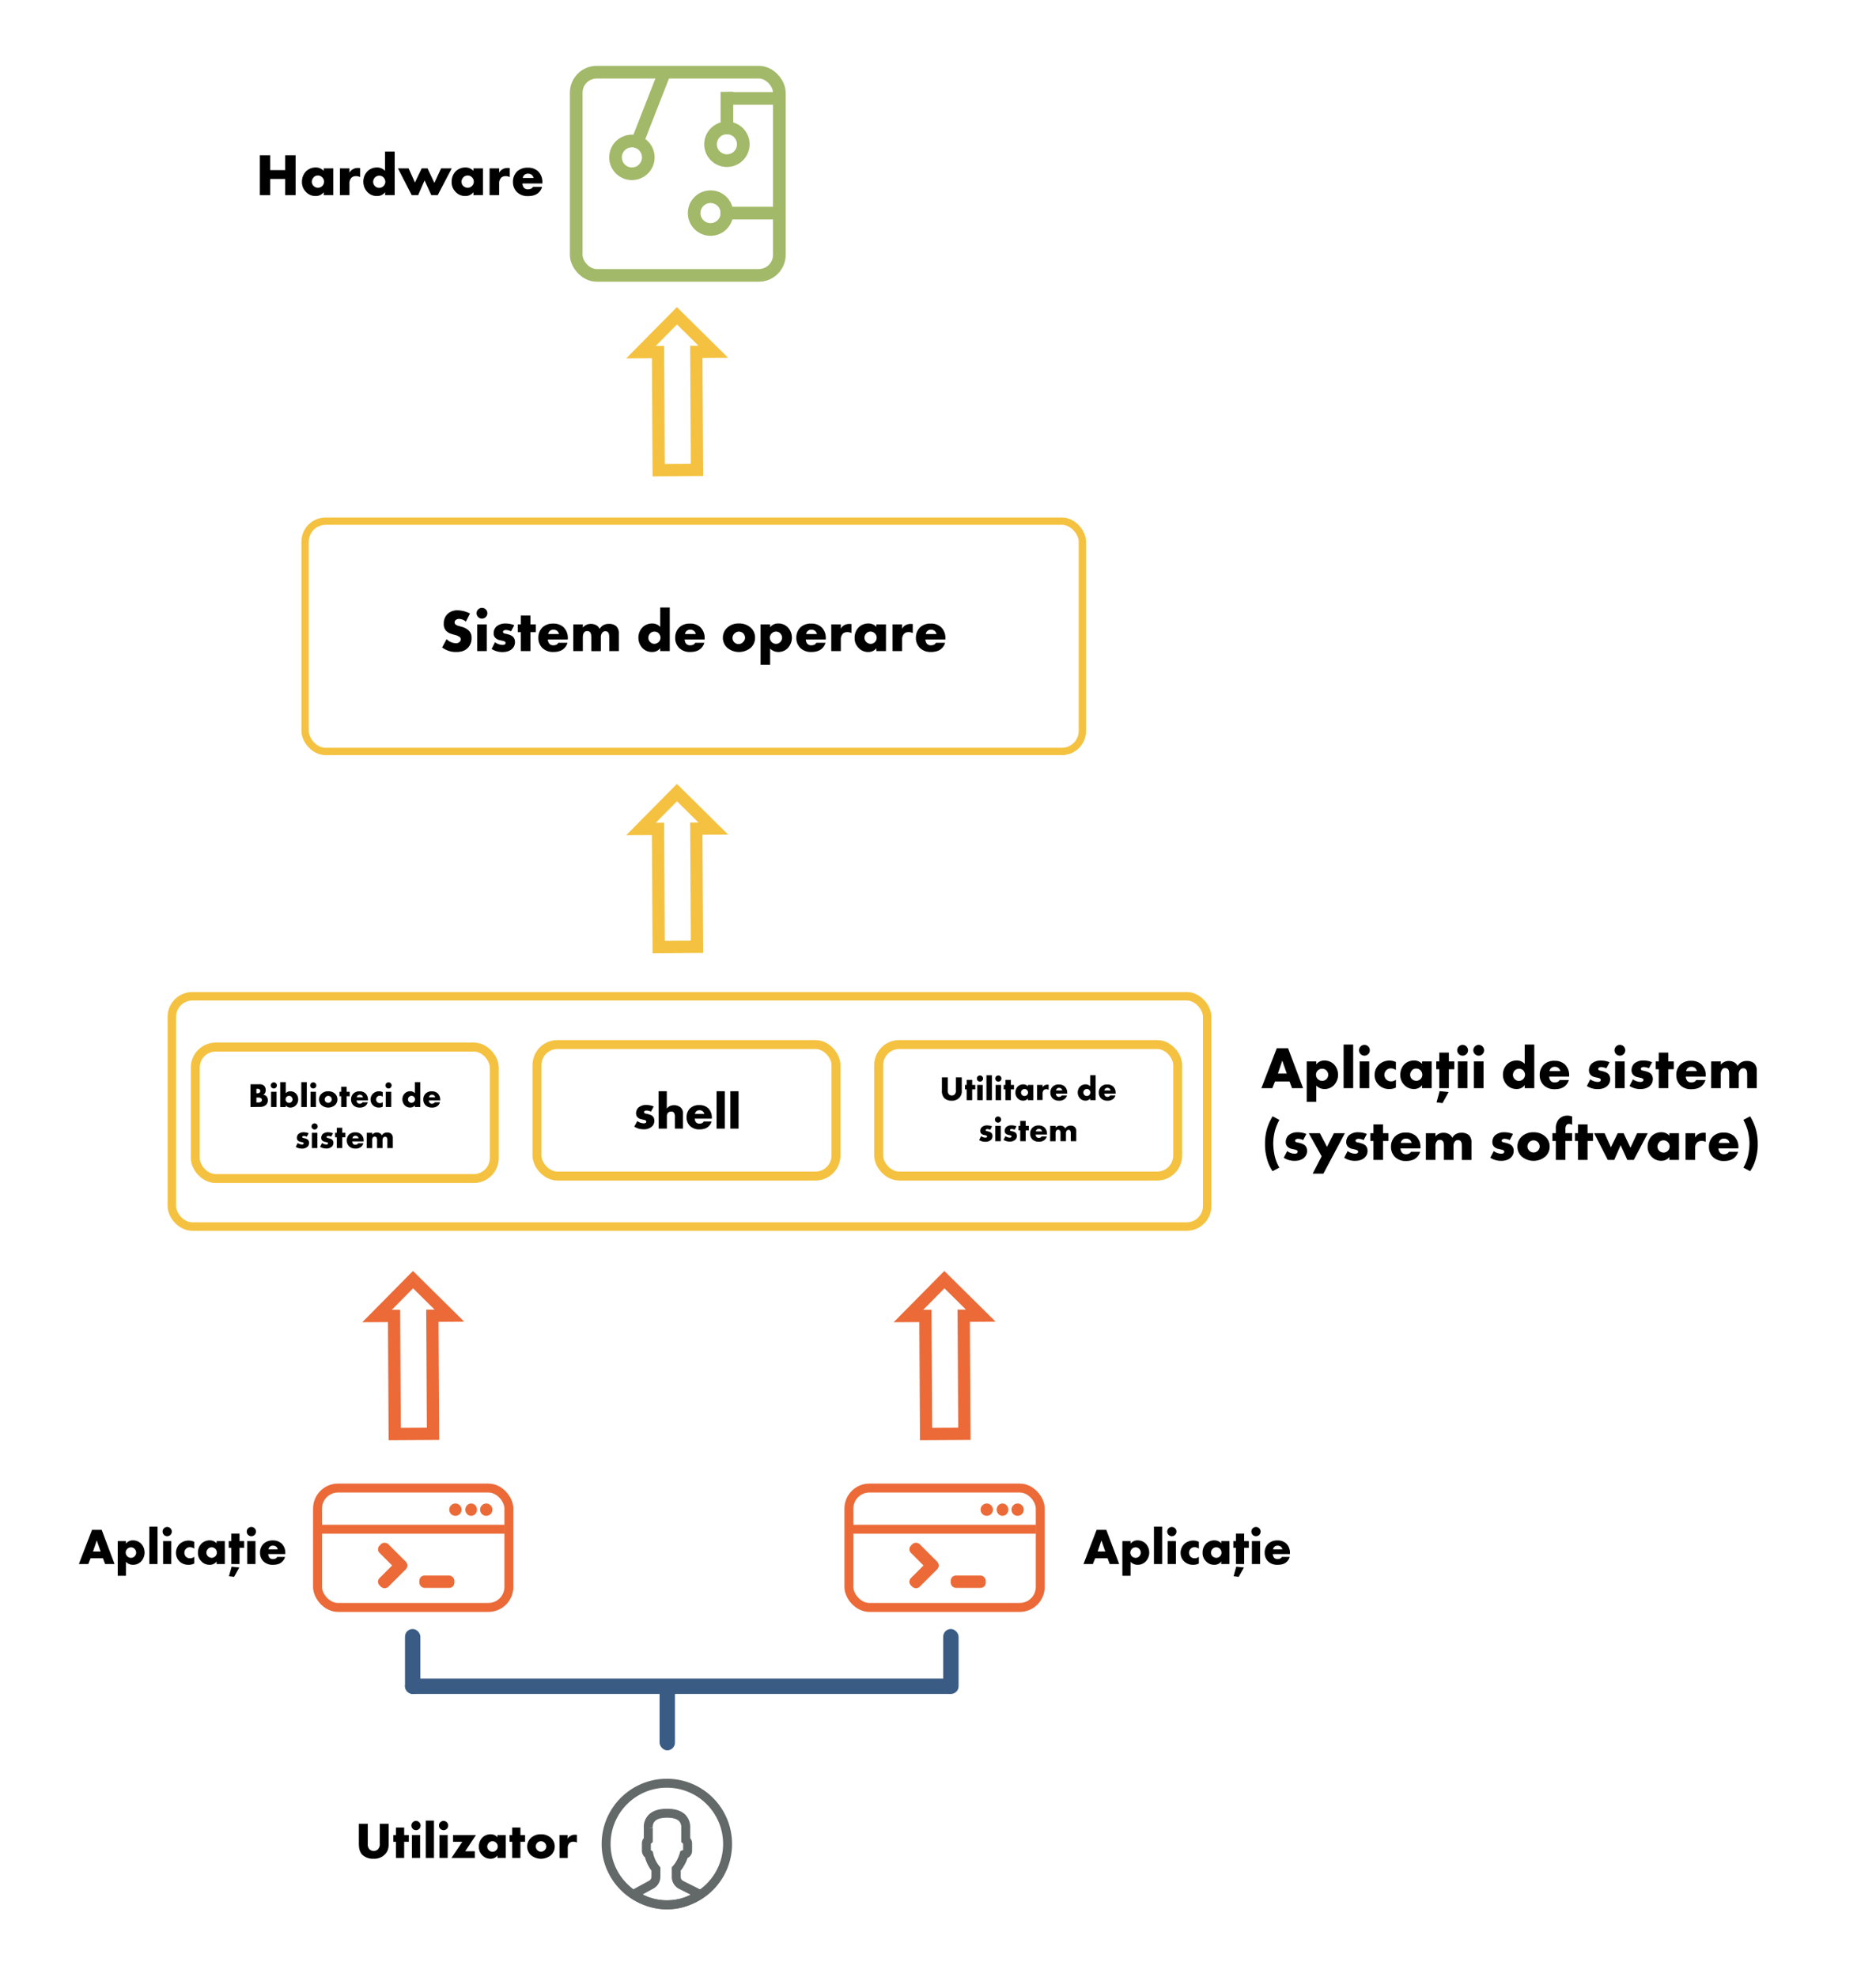 <svg id="Layer_1" data-name="Layer 1" xmlns="http://www.w3.org/2000/svg" viewBox="0 0 1098 1157"><title>Capitolul0</title><path d="M409.08,1108.68c-.43.31-.88.62-1.33.92l-.63.4c-.59.36-1.19.71-1.8,1l-.41.2a30.33,30.33,0,0,1-4.36,1.85l-.16.05c-.78.26-1.58.5-2.38.69h0c-.81.2-1.63.36-2.45.5h-.07c-.78.13-1.56.22-2.35.29l-.41,0q-1.17.09-2.34.09t-2.37-.09l-.41,0q-1.19-.11-2.37-.3h-.1a32.73,32.73,0,0,1-4.87-1.22l-.14,0c-.79-.27-1.57-.56-2.33-.89h0q-1.08-.47-2.13-1l-.27-.14c-.64-.34-1.27-.71-1.89-1.1l-.54-.34c-.57-.38-1.13-.76-1.67-1.17l-.17-.13.12-.07,9.89-5.39a5.3,5.3,0,0,0,2.76-4.65v-4.5l-.29-.35a20.81,20.81,0,0,1-3.75-7.77l-.12-.5-.42-.28a2,2,0,0,1-1-1.74v-4.43a2.06,2.06,0,0,1,.7-1.53l.41-.37v-7.13a7.55,7.55,0,0,1,1.75-5.45c1.81-2.07,4.9-3.11,9.21-3.11s7.37,1,9.18,3.08a7.67,7.67,0,0,1,1.77,5.48v7.13l.41.37a2.06,2.06,0,0,1,.7,1.53V1083a2.1,2.1,0,0,1-1.48,2l-.62.19-.2.62a23.25,23.25,0,0,1-3.12,6.29c-.33.46-.65.87-.92,1.19l-.31.35v4.63a5.27,5.27,0,0,0,2.92,4.73l10.59,5.29.2.1C409.36,1108.49,409.22,1108.58,409.08,1108.68Z" style="fill:none;stroke:#636868;stroke-miterlimit:10;stroke-width:5.236px"/><rect x="185.85" y="870.75" width="112" height="69.85" rx="12" ry="12" style="fill:none;stroke:#eb6a38;stroke-miterlimit:10;stroke-width:5.236px"/><line x1="188.26" y1="894.84" x2="295.44" y2="894.84" style="fill:none;stroke:#eb6a38;stroke-miterlimit:10;stroke-width:5.236px"/><circle cx="266.54" cy="883.4" r="3.61" style="fill:#eb6a38"/><ellipse cx="275.76" cy="883.4" rx="3.42" ry="3.61" style="fill:#eb6a38"/><circle cx="284.6" cy="883.4" r="3.61" style="fill:#eb6a38"/><rect x="226.19" y="901" width="7.23" height="20.47" rx="3" ry="3" transform="translate(-577.03 429.39) rotate(-45)" style="fill:#eb6a38"/><rect x="219.57" y="917.26" width="20.47" height="7.23" rx="3" ry="3" transform="translate(-583.85 432.21) rotate(-45)" style="fill:#eb6a38"/><rect x="245.46" y="921.94" width="20.47" height="7.23" rx="3" ry="3" style="fill:#eb6a38"/><circle cx="390.3" cy="1079.01" r="35.55" style="fill:none;stroke:#636868;stroke-miterlimit:10;stroke-width:5.236px"/><rect x="386.04" y="986.22" width="9" height="38" rx="4.5" ry="4.5" style="fill:#3a5c84"/><rect x="237.04" y="953.22" width="9" height="38" rx="4.5" ry="4.5" style="fill:#3a5c84"/><rect x="552.04" y="953.22" width="9" height="38" rx="4.5" ry="4.5" style="fill:#3a5c84"/><rect x="394.04" y="825.22" width="9" height="323" rx="4.5" ry="4.5" transform="translate(1385.26 588.18) rotate(90)" style="fill:#3a5c84"/><polygon points="407.93 275.01 407.54 205.9 417.5 205.84 396.21 184.79 375.16 206.08 385.13 206.03 385.51 275.14 407.93 275.01" style="fill:none;stroke:#f4c240;stroke-miterlimit:10;stroke-width:7.185px"/><polygon points="407.93 554.01 407.54 484.9 417.5 484.84 396.21 463.79 375.16 485.08 385.13 485.03 385.51 554.14 407.93 554.01" style="fill:none;stroke:#f4c240;stroke-miterlimit:10;stroke-width:7.185px"/><polygon points="253.44 839.01 253.06 769.9 263.02 769.84 241.73 748.79 220.68 770.08 230.64 770.03 231.03 839.14 253.44 839.01" style="fill:none;stroke:#eb6a38;stroke-miterlimit:10;stroke-width:7.185px"/><rect x="178.58" y="304.98" width="454.92" height="134.74" rx="12" ry="12" style="fill:none;stroke:#f4c240;stroke-miterlimit:10;stroke-width:4.298px"/><path d="M261.37,374a8.13,8.13,0,0,0,5.35,2.38,3.09,3.09,0,0,0,2.35-.8,2.09,2.09,0,0,0,.59-1.47,1.81,1.81,0,0,0-.66-1.4,8.48,8.48,0,0,0-3-1.23l-1.58-.49a7.6,7.6,0,0,1-3.36-1.89,5.87,5.87,0,0,1-1.33-4.13,7.59,7.59,0,0,1,2.14-5.63,8.23,8.23,0,0,1,6-2.21,16.45,16.45,0,0,1,7.21,1.89l-2.41,4.73a6.15,6.15,0,0,0-4-1.58,2.92,2.92,0,0,0-2,.7,1.73,1.73,0,0,0-.59,1.26,1.58,1.58,0,0,0,.31,1.05,3.89,3.89,0,0,0,2,1.05l1.86.56a8.92,8.92,0,0,1,4.23,2.31,5.53,5.53,0,0,1,1.51,4.17,7.92,7.92,0,0,1-2.21,5.88c-2,2-4.41,2.38-6.89,2.38a12.52,12.52,0,0,1-4.59-.77,16.3,16.3,0,0,1-3.53-1.86Z"/><path d="M282.09,355.69a3.15,3.15,0,1,1-3.15,3.15A3.14,3.14,0,0,1,282.09,355.69Zm2.8,9.66V381h-5.6V365.35Z"/><path d="M289.72,375.81A8.09,8.09,0,0,0,292,377a7.41,7.41,0,0,0,2.17.38,2.33,2.33,0,0,0,1.43-.42.87.87,0,0,0,.28-.73.81.81,0,0,0-.28-.7,3.43,3.43,0,0,0-1.47-.56l-1.47-.35a5.08,5.08,0,0,1-2.73-1.37,3.79,3.79,0,0,1-1-2.69,5.57,5.57,0,0,1,1.47-3.82,7.92,7.92,0,0,1,5.6-1.89,12.77,12.77,0,0,1,5,1l-1.89,3.57a7.72,7.72,0,0,0-2.94-.77,2.35,2.35,0,0,0-1.29.31.84.84,0,0,0-.49.77.91.91,0,0,0,.66.88c.53.21,1,.21,1.86.45l1,.28a6.45,6.45,0,0,1,2.31,1.23,4.41,4.41,0,0,1,1.19,3.11,5.25,5.25,0,0,1-1.57,3.89c-1.82,1.82-4.48,2-5.78,2a11.6,11.6,0,0,1-6.3-1.82Z"/><path d="M310.44,369.93V381h-5.6V369.93h-1.79v-4.58h1.79V360.2h5.6v5.15h3.18v4.58Z"/><path d="M332.31,374.2H320.66a4,4,0,0,0,1,2.63,3.15,3.15,0,0,0,2.31.77,4.51,4.51,0,0,0,1.82-.42,2.64,2.64,0,0,0,1-1.05h5.35a7,7,0,0,1-1.89,3.22c-1.15,1.12-3,2.17-6.37,2.17a8.88,8.88,0,0,1-6.47-2.38,8.19,8.19,0,0,1-2.31-5.92,8.36,8.36,0,0,1,2.34-6.05,8.83,8.83,0,0,1,6.41-2.28,8.58,8.58,0,0,1,6,2.14,8.77,8.77,0,0,1,2.48,6.58ZM327.17,371a3.78,3.78,0,0,0-.91-1.68,3.29,3.29,0,0,0-2.31-.84,3,3,0,0,0-2.28.84,3.27,3.27,0,0,0-.84,1.68Z"/><path d="M335.53,365.35h5.6v1.89a6,6,0,0,1,4.69-2.17,6.31,6.31,0,0,1,3,.7A4.81,4.81,0,0,1,351,368a5.47,5.47,0,0,1,2.14-2.17,6.33,6.33,0,0,1,3.25-.77,6.2,6.2,0,0,1,4.34,1.43,5.76,5.76,0,0,1,1.47,4.31V381h-5.6v-7.73c0-1.65-.17-2.77-.8-3.36a2.06,2.06,0,0,0-1.47-.53,2.3,2.3,0,0,0-1.65.63,4,4,0,0,0-1,3v8h-5.6v-7.73c0-1.51-.11-2.7-.74-3.36a2.15,2.15,0,0,0-1.68-.63,2,2,0,0,0-1.54.56c-1,.94-1,2.45-1,3.43V381h-5.6Z"/><path d="M392,381h-5.6v-1.71a5.73,5.73,0,0,1-4.72,2.24,7.52,7.52,0,0,1-5.5-2.17,8.66,8.66,0,0,1-2.52-6.23,8.53,8.53,0,0,1,2.56-6.2,8,8,0,0,1,5.53-2.1,6.2,6.2,0,0,1,4.65,2V355.48H392Zm-6.61-5.18a3.75,3.75,0,0,0,1.19-2.66,4.12,4.12,0,0,0-1-2.52,3.45,3.45,0,0,0-2.56-1.05,3.42,3.42,0,0,0-2.48,1,3.85,3.85,0,0,0-1.09,2.66,3.54,3.54,0,0,0,1.09,2.45,3.47,3.47,0,0,0,2.48,1.05A3.83,3.83,0,0,0,385.34,375.81Z"/><path d="M412.39,374.2H400.74a4,4,0,0,0,1,2.63,3.15,3.15,0,0,0,2.31.77,4.51,4.51,0,0,0,1.82-.42,2.64,2.64,0,0,0,1-1.05h5.35a7,7,0,0,1-1.89,3.22c-1.15,1.12-3,2.17-6.37,2.17a8.88,8.88,0,0,1-6.47-2.38,8.19,8.19,0,0,1-2.32-5.92,8.37,8.37,0,0,1,2.35-6.05,8.83,8.83,0,0,1,6.41-2.28,8.58,8.58,0,0,1,6,2.14,8.77,8.77,0,0,1,2.48,6.58ZM407.25,371a3.78,3.78,0,0,0-.91-1.68,3.29,3.29,0,0,0-2.31-.84,3,3,0,0,0-2.28.84,3.27,3.27,0,0,0-.84,1.68Z"/><path d="M439.52,378.93a10.71,10.71,0,0,1-14,0,7.8,7.8,0,0,1-2.42-5.78,7.72,7.72,0,0,1,2.42-5.74,9.75,9.75,0,0,1,7-2.59,9.93,9.93,0,0,1,7,2.59,7.75,7.75,0,0,1,2.41,5.74A7.83,7.83,0,0,1,439.52,378.93ZM430,370.6a3.55,3.55,0,1,0,5,5,3.47,3.47,0,0,0,1.08-2.49A3.78,3.78,0,0,0,435,370.6a3.59,3.59,0,0,0-5,0Z"/><path d="M450.75,389h-5.6V365.35h5.6v1.71a5.85,5.85,0,0,1,4.79-2.24,7.78,7.78,0,0,1,5.57,2.28,8.88,8.88,0,0,1-.14,12.25,7.53,7.53,0,0,1-5.35,2.17,6.66,6.66,0,0,1-4.87-2Zm.91-18.38a3.83,3.83,0,0,0-1.09,2.59,3.78,3.78,0,0,0,1.09,2.49,3.58,3.58,0,0,0,2.52,1.05,3.41,3.41,0,0,0,2.49-1.05,3.73,3.73,0,0,0,1.08-2.49,3.82,3.82,0,0,0-1.08-2.59,3.41,3.41,0,0,0-2.49-1.05A3.58,3.58,0,0,0,451.66,370.63Z"/><path d="M483.3,374.2H471.64a4,4,0,0,0,1,2.63,3.15,3.15,0,0,0,2.31.77,4.51,4.51,0,0,0,1.82-.42,2.57,2.57,0,0,0,1-1.05h5.36a7.06,7.06,0,0,1-1.89,3.22c-1.16,1.12-3,2.17-6.37,2.17a8.9,8.9,0,0,1-6.48-2.38,8.23,8.23,0,0,1-2.31-5.92,8.33,8.33,0,0,1,2.35-6.05,8.79,8.79,0,0,1,6.4-2.28,8.57,8.57,0,0,1,6,2.14,8.75,8.75,0,0,1,2.49,6.58ZM478.15,371a3.78,3.78,0,0,0-.91-1.68,3.28,3.28,0,0,0-2.31-.84,3,3,0,0,0-2.27.84,3.12,3.12,0,0,0-.84,1.68Z"/><path d="M486.52,365.35h5.6v2.55a5,5,0,0,1,2.2-2.17,6.19,6.19,0,0,1,2.91-.63c.14,0,.38,0,1.12.07v5.29a5,5,0,0,0-2.42-.56,3.63,3.63,0,0,0-2.55.84,4.72,4.72,0,0,0-1.26,3.57V381h-5.6Z"/><path d="M512.94,365.35h5.6V381h-5.6v-1.71a5.84,5.84,0,0,1-4.86,2.24,7.49,7.49,0,0,1-5.64-2.49,7.9,7.9,0,0,1-2.24-5.74,8.64,8.64,0,0,1,2.42-6.26,8,8,0,0,1,5.63-2.21,6.2,6.2,0,0,1,4.69,2Zm-5.88,5.25a3.51,3.51,0,0,0,0,5.11,3.91,3.91,0,0,0,2.52,1.05,3.6,3.6,0,0,0,2.52-1.09,3.4,3.4,0,0,0,1-2.52A3.45,3.45,0,0,0,512,370.6a3.54,3.54,0,0,0-5,0Z"/><path d="M522.39,365.35H528v2.55a5.06,5.06,0,0,1,2.21-2.17,6.15,6.15,0,0,1,2.9-.63c.14,0,.39,0,1.12.07v5.29a4.93,4.93,0,0,0-2.41-.56,3.66,3.66,0,0,0-2.56.84,4.72,4.72,0,0,0-1.26,3.57V381h-5.6Z"/><path d="M553.3,374.2H541.64a4,4,0,0,0,1,2.63,3.15,3.15,0,0,0,2.31.77,4.51,4.51,0,0,0,1.82-.42,2.57,2.57,0,0,0,1-1.05h5.36a7.15,7.15,0,0,1-1.89,3.22c-1.16,1.12-3,2.17-6.37,2.17a8.9,8.9,0,0,1-6.48-2.38,8.23,8.23,0,0,1-2.31-5.92,8.33,8.33,0,0,1,2.35-6.05,8.79,8.79,0,0,1,6.4-2.28,8.57,8.57,0,0,1,6,2.14,8.75,8.75,0,0,1,2.49,6.58ZM548.15,371a3.78,3.78,0,0,0-.91-1.68,3.28,3.28,0,0,0-2.31-.84,3,3,0,0,0-2.27.84,3.12,3.12,0,0,0-.84,1.68Z"/><rect x="100.58" y="582.98" width="605.96" height="134.74" rx="12" ry="12" style="fill:none;stroke:#f4c240;stroke-miterlimit:10;stroke-width:4.96px"/><rect x="314.29" y="611.23" width="175" height="76.94" rx="12" ry="12" style="fill:none;stroke:#f4c240;stroke-miterlimit:10;stroke-width:5.236px"/><path d="M373,656a6.87,6.87,0,0,0,1.92,1,6.25,6.25,0,0,0,1.86.33,2,2,0,0,0,1.23-.36.77.77,0,0,0,.24-.63.71.71,0,0,0-.24-.6,3,3,0,0,0-1.26-.48l-1.26-.3a4.31,4.31,0,0,1-2.34-1.17,3.24,3.24,0,0,1-.87-2.31,4.79,4.79,0,0,1,1.26-3.27,6.77,6.77,0,0,1,4.8-1.62,11.07,11.07,0,0,1,4.29.87L381,650.48a6.64,6.64,0,0,0-2.52-.66,2,2,0,0,0-1.11.27.72.72,0,0,0-.42.66.78.78,0,0,0,.57.75c.45.18.84.18,1.59.39l.87.24a5.67,5.67,0,0,1,2,1,3.79,3.79,0,0,1,1,2.67,4.48,4.48,0,0,1-1.35,3.33,7,7,0,0,1-5,1.68,9.89,9.89,0,0,1-5.4-1.56Z"/><path d="M385.47,638.54h4.8v10.14a5.85,5.85,0,0,1,1.5-1.32,6.14,6.14,0,0,1,6.72.78,4.68,4.68,0,0,1,1.26,3.75v8.52H395v-6.78a4,4,0,0,0-.6-2.61,1.9,1.9,0,0,0-1.53-.57,2.57,2.57,0,0,0-1.74.57,2.92,2.92,0,0,0-.81,2.19v7.2h-4.8Z"/><path d="M416.64,654.59h-10a3.39,3.39,0,0,0,.84,2.25,2.7,2.7,0,0,0,2,.66,3.79,3.79,0,0,0,1.56-.36,2.23,2.23,0,0,0,.84-.9h4.59a6,6,0,0,1-1.62,2.76c-1,1-2.55,1.86-5.46,1.86a7.61,7.61,0,0,1-5.55-2,7,7,0,0,1-2-5.07,7.16,7.16,0,0,1,2-5.19,7.55,7.55,0,0,1,5.49-1.95,7.35,7.35,0,0,1,5.16,1.83,7.51,7.51,0,0,1,2.13,5.64Zm-4.41-2.76a3.22,3.22,0,0,0-.78-1.44,2.8,2.8,0,0,0-2-.72,2.58,2.58,0,0,0-2,.72,2.74,2.74,0,0,0-.72,1.44Z"/><path d="M424.2,638.54v21.87h-4.8V638.54Z"/><path d="M432.27,638.54v21.87h-4.8V638.54Z"/><path d="M754.73,632.82h-8.47l-1.57,3.92h-6.41l9-23.35h6.62l8.78,23.35h-6.47Zm-1.6-4.62-2.63-7.57-2.56,7.57Z"/><path d="M770.41,644.75h-5.6V621.09h5.6v1.71a5.87,5.87,0,0,1,4.8-2.24,7.78,7.78,0,0,1,5.56,2.28,8.88,8.88,0,0,1-.14,12.25,7.49,7.49,0,0,1-5.35,2.17,6.66,6.66,0,0,1-4.87-2Zm.91-18.37a3.51,3.51,0,0,0,0,5.07,3.57,3.57,0,0,0,2.52,1,3.37,3.37,0,0,0,2.49-1,3.71,3.71,0,0,0,1.08-2.48,3.8,3.8,0,0,0-1.08-2.59,3.37,3.37,0,0,0-2.49-1A3.57,3.57,0,0,0,771.32,626.38Z"/><path d="M792,611.22v25.52h-5.6V611.22Z"/><path d="M798.59,611.43a3.15,3.15,0,1,1-3.15,3.15A3.14,3.14,0,0,1,798.59,611.43Zm2.8,9.66v15.65h-5.6V621.09Z"/><path d="M817,636.39a8.34,8.34,0,0,1-3.88.87,8.61,8.61,0,0,1-6.16-2.38,8.17,8.17,0,0,1-2.42-5.84,8.55,8.55,0,0,1,2.52-6.06,9,9,0,0,1,6.3-2.38,8,8,0,0,1,3.64.87v4.7a4.93,4.93,0,0,0-2.9-1,3.63,3.63,0,0,0-2.73,1.09,3.79,3.79,0,0,0-1.09,2.69,4.06,4.06,0,0,0,1,2.63,3.82,3.82,0,0,0,2.87,1.19,4.25,4.25,0,0,0,2.87-1Z"/><path d="M832.33,621.09h5.6v15.65h-5.6V635a5.84,5.84,0,0,1-4.87,2.24,7.49,7.49,0,0,1-5.63-2.48,7.88,7.88,0,0,1-2.24-5.74,8.65,8.65,0,0,1,2.41-6.27,8.07,8.07,0,0,1,5.64-2.21,6.22,6.22,0,0,1,4.69,2Zm-5.88,5.25a3.67,3.67,0,0,0-1.12,2.56,3.58,3.58,0,0,0,1.08,2.55,4,4,0,0,0,2.52,1,3.59,3.59,0,0,0,2.52-1.08,3.4,3.4,0,0,0,1-2.52,3.48,3.48,0,0,0-1.08-2.56,3.56,3.56,0,0,0-5,0Z"/><path d="M848,625.67v11.07h-5.6V625.67h-1.78v-4.58h1.78v-5.15H848v5.15h3.19v4.58Zm-5.39,12.82,5.25.56-3.57,6.44-3.5-.42Z"/><path d="M856.06,611.43a3.15,3.15,0,1,1-3.15,3.15A3.14,3.14,0,0,1,856.06,611.43Zm2.8,9.66v15.65h-5.6V621.09Z"/><path d="M865.47,611.43a3.15,3.15,0,1,1-3.15,3.15A3.14,3.14,0,0,1,865.47,611.43Zm2.8,9.66v15.65h-5.6V621.09Z"/><path d="M898,636.74h-5.6V635a5.73,5.73,0,0,1-4.72,2.24,7.47,7.47,0,0,1-5.5-2.17,8.6,8.6,0,0,1-2.52-6.23,8.49,8.49,0,0,1,2.56-6.19,8,8,0,0,1,5.53-2.11,6.2,6.2,0,0,1,4.65,2V611.22H898Zm-6.61-5.18a3.79,3.79,0,0,0,1.19-2.66,4.07,4.07,0,0,0-1-2.52,3.6,3.6,0,0,0-5,0,3.85,3.85,0,0,0-1.09,2.66,3.66,3.66,0,0,0,3.57,3.5A3.87,3.87,0,0,0,891.34,631.56Z"/><path d="M918.39,630H906.73a4,4,0,0,0,1,2.62,3.18,3.18,0,0,0,2.32.77,4.33,4.33,0,0,0,1.82-.42,2.64,2.64,0,0,0,1-1h5.35a6.92,6.92,0,0,1-1.89,3.22c-1.15,1.12-3,2.17-6.37,2.17a8.84,8.84,0,0,1-6.47-2.38,8.16,8.16,0,0,1-2.32-5.91,8.38,8.38,0,0,1,2.35-6.06,8.81,8.81,0,0,1,6.4-2.28,8.59,8.59,0,0,1,6,2.14,8.77,8.77,0,0,1,2.48,6.58Zm-5.14-3.22a3.76,3.76,0,0,0-.91-1.69,3.28,3.28,0,0,0-2.31-.83,3,3,0,0,0-2.28.83,3.3,3.3,0,0,0-.84,1.69Z"/><path d="M930.78,631.56a7.8,7.8,0,0,0,2.24,1.15,7.12,7.12,0,0,0,2.17.39,2.44,2.44,0,0,0,1.44-.42.92.92,0,0,0,.27-.74.84.84,0,0,0-.27-.7,3.66,3.66,0,0,0-1.48-.56l-1.47-.35A5,5,0,0,1,931,629a3.83,3.83,0,0,1-1-2.7,5.55,5.55,0,0,1,1.47-3.81,7.88,7.88,0,0,1,5.6-1.9,12.83,12.83,0,0,1,5,1l-1.89,3.57a7.78,7.78,0,0,0-3-.77,2.37,2.37,0,0,0-1.29.32.82.82,0,0,0-.49.76.9.9,0,0,0,.66.88c.53.21,1,.21,1.86.45l1,.29a6.6,6.6,0,0,1,2.31,1.22,4.4,4.4,0,0,1,1.2,3.12,5.21,5.21,0,0,1-1.58,3.88c-1.82,1.82-4.48,2-5.78,2a11.51,11.51,0,0,1-6.3-1.82Z"/><path d="M948.1,611.43a3.15,3.15,0,1,1-3.15,3.15A3.14,3.14,0,0,1,948.1,611.43Zm2.8,9.66v15.65h-5.6V621.09Z"/><path d="M955.73,631.56a7.93,7.93,0,0,0,2.24,1.15,7.17,7.17,0,0,0,2.17.39,2.42,2.42,0,0,0,1.44-.42.93.93,0,0,0,.28-.74.85.85,0,0,0-.28-.7,3.56,3.56,0,0,0-1.47-.56l-1.47-.35a5,5,0,0,1-2.73-1.36,3.8,3.8,0,0,1-1-2.7,5.59,5.59,0,0,1,1.47-3.81,7.88,7.88,0,0,1,5.6-1.9,12.83,12.83,0,0,1,5,1l-1.89,3.57a7.77,7.77,0,0,0-2.94-.77,2.38,2.38,0,0,0-1.3.32.84.84,0,0,0-.49.76.91.91,0,0,0,.67.88c.52.21,1,.21,1.85.45l1,.29a6.78,6.78,0,0,1,2.31,1.22,4.44,4.44,0,0,1,1.19,3.12,5.21,5.21,0,0,1-1.58,3.88c-1.82,1.82-4.48,2-5.77,2a11.49,11.49,0,0,1-6.3-1.82Z"/><path d="M976.45,625.67v11.07h-5.6V625.67h-1.78v-4.58h1.78v-5.15h5.6v5.15h3.19v4.58Z"/><path d="M998.33,630H986.67a4,4,0,0,0,1,2.62,3.15,3.15,0,0,0,2.31.77,4.33,4.33,0,0,0,1.82-.42,2.57,2.57,0,0,0,1-1h5.36a7.1,7.1,0,0,1-1.89,3.22c-1.16,1.12-3,2.17-6.37,2.17a8.86,8.86,0,0,1-6.48-2.38,8.2,8.2,0,0,1-2.31-5.91,8.34,8.34,0,0,1,2.35-6.06,8.79,8.79,0,0,1,6.4-2.28,8.57,8.57,0,0,1,6,2.14,8.75,8.75,0,0,1,2.49,6.58Zm-5.15-3.22a3.76,3.76,0,0,0-.91-1.69,3.26,3.26,0,0,0-2.31-.83,3,3,0,0,0-2.27.83,3.15,3.15,0,0,0-.84,1.69Z"/><path d="M1001.54,621.09h5.61V623a6,6,0,0,1,4.69-2.17,6.31,6.31,0,0,1,3,.7,4.91,4.91,0,0,1,2.17,2.24,5.46,5.46,0,0,1,2.13-2.17,6.36,6.36,0,0,1,3.26-.77,6.19,6.19,0,0,1,4.34,1.44,5.73,5.73,0,0,1,1.47,4.3v10.19h-5.6V629c0-1.64-.18-2.76-.81-3.36a2,2,0,0,0-1.47-.52,2.23,2.23,0,0,0-1.64.63,4,4,0,0,0-1,3v8h-5.6V629c0-1.5-.1-2.69-.73-3.36a2.19,2.19,0,0,0-1.68-.63,2,2,0,0,0-1.54.56,4.63,4.63,0,0,0-1,3.43v7.74h-5.61Z"/><path d="M744.83,685.32a22.9,22.9,0,0,1-3.43-7.84,29.17,29.17,0,0,1-1-8.19,30.57,30.57,0,0,1,1.3-9.18,31.7,31.7,0,0,1,3.15-6.89l3.95,2.1a29.94,29.94,0,0,0-2.59,6.33,32.49,32.49,0,0,0-1,7.46,37.49,37.49,0,0,0,.84,7.25,24.58,24.58,0,0,0,2.73,6.86Z"/><path d="M753.37,673.56a7.8,7.8,0,0,0,2.24,1.15,7.12,7.12,0,0,0,2.17.39,2.39,2.39,0,0,0,1.43-.42.9.9,0,0,0,.28-.74.82.82,0,0,0-.28-.7,3.56,3.56,0,0,0-1.47-.56l-1.47-.35a5,5,0,0,1-2.73-1.36,3.83,3.83,0,0,1-1-2.7,5.55,5.55,0,0,1,1.47-3.81,7.88,7.88,0,0,1,5.6-1.9,12.77,12.77,0,0,1,5,1l-1.89,3.57a7.72,7.72,0,0,0-2.94-.77,2.35,2.35,0,0,0-1.29.32.82.82,0,0,0-.49.76.9.9,0,0,0,.66.88c.53.21,1,.21,1.86.45l1,.29a6.6,6.6,0,0,1,2.31,1.22,4.44,4.44,0,0,1,1.19,3.12,5.21,5.21,0,0,1-1.57,3.88c-1.82,1.82-4.48,2-5.78,2a11.51,11.51,0,0,1-6.3-1.82Z"/><path d="M773.53,676.6,766,663.09h6.51l4.16,8,4.06-8h6.41l-12.57,23.66h-6.26Z"/><path d="M788.75,673.56a7.93,7.93,0,0,0,2.24,1.15,7.17,7.17,0,0,0,2.17.39,2.42,2.42,0,0,0,1.44-.42.93.93,0,0,0,.28-.74.85.85,0,0,0-.28-.7,3.56,3.56,0,0,0-1.47-.56l-1.47-.35a5,5,0,0,1-2.73-1.36,3.8,3.8,0,0,1-1-2.7,5.59,5.59,0,0,1,1.47-3.81,7.88,7.88,0,0,1,5.6-1.9,12.83,12.83,0,0,1,5,1l-1.89,3.57a7.77,7.77,0,0,0-2.94-.77,2.38,2.38,0,0,0-1.3.32.84.84,0,0,0-.49.76.91.91,0,0,0,.67.88c.52.21,1,.21,1.85.45l1,.29a6.78,6.78,0,0,1,2.31,1.22,4.44,4.44,0,0,1,1.19,3.12,5.21,5.21,0,0,1-1.58,3.88c-1.82,1.82-4.48,2-5.77,2a11.49,11.49,0,0,1-6.3-1.82Z"/><path d="M809.47,667.67v11.07h-5.6V667.67h-1.78v-4.58h1.78v-5.15h5.6v5.15h3.19v4.58Z"/><path d="M831.35,672H819.69a4,4,0,0,0,1,2.62,3.15,3.15,0,0,0,2.31.77,4.33,4.33,0,0,0,1.82-.42,2.57,2.57,0,0,0,1-1h5.36a7.1,7.1,0,0,1-1.89,3.22c-1.16,1.12-3,2.17-6.37,2.17a8.85,8.85,0,0,1-6.48-2.38,8.16,8.16,0,0,1-2.31-5.91,8.34,8.34,0,0,1,2.35-6.06,8.79,8.79,0,0,1,6.4-2.28,8.57,8.57,0,0,1,6,2.14,8.75,8.75,0,0,1,2.49,6.58Zm-5.15-3.22a3.76,3.76,0,0,0-.91-1.69,3.26,3.26,0,0,0-2.31-.83,3,3,0,0,0-2.27.83,3.15,3.15,0,0,0-.84,1.69Z"/><path d="M834.56,663.09h5.6V665a6,6,0,0,1,4.7-2.17,6.34,6.34,0,0,1,3,.7,4.91,4.91,0,0,1,2.17,2.24,5.46,5.46,0,0,1,2.13-2.17,6.36,6.36,0,0,1,3.26-.77,6.19,6.19,0,0,1,4.34,1.44,5.73,5.73,0,0,1,1.47,4.3v10.19h-5.6V671c0-1.64-.18-2.76-.81-3.36a2,2,0,0,0-1.47-.52,2.23,2.23,0,0,0-1.64.63,4,4,0,0,0-1,3v8h-5.6V671c0-1.5-.1-2.69-.73-3.36a2.19,2.19,0,0,0-1.68-.63,2,2,0,0,0-1.55.56,4.63,4.63,0,0,0-1,3.43v7.74h-5.6Z"/><path d="M874.29,673.56a7.8,7.8,0,0,0,2.24,1.15,7.12,7.12,0,0,0,2.17.39,2.39,2.39,0,0,0,1.43-.42.9.9,0,0,0,.28-.74.82.82,0,0,0-.28-.7,3.56,3.56,0,0,0-1.47-.56l-1.47-.35a5,5,0,0,1-2.73-1.36,3.83,3.83,0,0,1-1-2.7,5.55,5.55,0,0,1,1.47-3.81,7.88,7.88,0,0,1,5.6-1.9,12.83,12.83,0,0,1,5,1l-1.9,3.57a7.68,7.68,0,0,0-2.94-.77,2.35,2.35,0,0,0-1.29.32.82.82,0,0,0-.49.76.9.9,0,0,0,.66.88c.53.21,1,.21,1.86.45l1,.29a6.6,6.6,0,0,1,2.31,1.22,4.4,4.4,0,0,1,1.2,3.12,5.21,5.21,0,0,1-1.58,3.88c-1.82,1.82-4.48,2-5.78,2a11.51,11.51,0,0,1-6.3-1.82Z"/><path d="M904.56,676.67a10.7,10.7,0,0,1-14,0,7.78,7.78,0,0,1-2.42-5.77,7.7,7.7,0,0,1,2.42-5.74,9.71,9.71,0,0,1,7-2.6,9.84,9.84,0,0,1,7,2.6A7.7,7.7,0,0,1,907,670.9,7.78,7.78,0,0,1,904.56,676.67Zm-9.48-8.33a3.46,3.46,0,0,0,0,5,3.5,3.5,0,0,0,5,0,3.44,3.44,0,0,0,1.09-2.48,3.82,3.82,0,0,0-1.09-2.56,3.6,3.6,0,0,0-5,0Z"/><path d="M916.22,667.67v11.07h-5.6V667.67h-2v-4.58h2v-2.63a8,8,0,0,1,1.43-5.14,6.51,6.51,0,0,1,5.43-2.49,7,7,0,0,1,2.69.53v4.83a3.47,3.47,0,0,0-1.75-.53,2,2,0,0,0-1.57.6,4.09,4.09,0,0,0-.63,2.62v2.21h3.92v4.58Z"/><path d="M929.17,667.67v11.07h-5.6V667.67h-1.79v-4.58h1.79v-5.15h5.6v5.15h3.18v4.58Z"/><path d="M939.14,663.09l3.71,8.26,4-8.26h3.43l4,8.51,3.92-8.51h6.23l-8.19,15.65h-3.78l-3.92-8.61-3.74,8.61h-3.78l-8-15.65Z"/><path d="M977.08,663.09h5.6v15.65h-5.6V677a5.82,5.82,0,0,1-4.86,2.24,7.51,7.51,0,0,1-5.64-2.48,7.92,7.92,0,0,1-2.24-5.74,8.65,8.65,0,0,1,2.42-6.27,8,8,0,0,1,5.63-2.21,6.2,6.2,0,0,1,4.69,2Zm-5.88,5.25a3.67,3.67,0,0,0-1.12,2.56,3.59,3.59,0,0,0,1.09,2.55,3.91,3.91,0,0,0,2.52,1,3.59,3.59,0,0,0,2.52-1.08,3.4,3.4,0,0,0,1-2.52,3.45,3.45,0,0,0-1.09-2.56,3.56,3.56,0,0,0-5,0Z"/><path d="M986.53,663.09h5.6v2.55a5.06,5.06,0,0,1,2.21-2.17,6.15,6.15,0,0,1,2.9-.63c.14,0,.39,0,1.12.08v5.28a4.93,4.93,0,0,0-2.41-.56,3.71,3.71,0,0,0-2.56.84,4.73,4.73,0,0,0-1.26,3.57v6.69h-5.6Z"/><path d="M1017.44,672h-11.66a4,4,0,0,0,1,2.62,3.15,3.15,0,0,0,2.31.77,4.33,4.33,0,0,0,1.82-.42,2.57,2.57,0,0,0,1-1h5.36a7.1,7.1,0,0,1-1.89,3.22c-1.16,1.12-3,2.17-6.38,2.17a8.84,8.84,0,0,1-6.47-2.38,8.16,8.16,0,0,1-2.31-5.91,8.34,8.34,0,0,1,2.35-6.06,8.79,8.79,0,0,1,6.4-2.28,8.57,8.57,0,0,1,6,2.14,8.75,8.75,0,0,1,2.49,6.58Zm-5.15-3.22a3.76,3.76,0,0,0-.91-1.69,3.26,3.26,0,0,0-2.31-.83,3,3,0,0,0-2.28.83,3.22,3.22,0,0,0-.83,1.69Z"/><path d="M1020.38,683.22a24.23,24.23,0,0,0,2.72-6.86,36.71,36.71,0,0,0,.85-7.25,32,32,0,0,0-1-7.46,29.91,29.91,0,0,0-2.58-6.33l3.95-2.1a32.18,32.18,0,0,1,3.15,6.89,31.54,31.54,0,0,1,1.3,9.21,29.1,29.1,0,0,1-1,8.16,22.9,22.9,0,0,1-3.43,7.84Z"/><rect x="114.29" y="612.69" width="175" height="76.94" rx="12" ry="12" style="fill:none;stroke:#f4c240;stroke-miterlimit:10;stroke-width:5.236px"/><path d="M146.6,647.8V634.46h5.16a3.74,3.74,0,0,1,2.92,1,3.61,3.61,0,0,1,.82,2.5,3.46,3.46,0,0,1-.38,1.64,2.1,2.1,0,0,1-1.08,1,3.32,3.32,0,0,1,1.82.8,3.36,3.36,0,0,1,.9,2.44,3.62,3.62,0,0,1-1,2.62,5,5,0,0,1-3.62,1.26Zm3.46-8.08h.64a1.83,1.83,0,0,0,1.32-.42,1.29,1.29,0,0,0,.32-.88,1.37,1.37,0,0,0-.32-.9,1.84,1.84,0,0,0-1.32-.4h-.64Zm0,5.38h.78a2.9,2.9,0,0,0,2.14-.54,1.3,1.3,0,0,0,.28-.86,1.36,1.36,0,0,0-.34-1,3.23,3.23,0,0,0-2.14-.44h-.72Z"/><path d="M160.26,633.34a1.8,1.8,0,1,1-1.8,1.8A1.79,1.79,0,0,1,160.26,633.34Zm1.6,5.52v8.94h-3.2v-8.94Z"/><path d="M167.24,633.22v6.5a3.54,3.54,0,0,1,2.66-1.16,4.57,4.57,0,0,1,3.16,1.2,4.87,4.87,0,0,1,1.46,3.54,4.93,4.93,0,0,1-1.44,3.56,4.28,4.28,0,0,1-3.14,1.24,3.28,3.28,0,0,1-2.7-1.28v1H164V633.22Zm3.38,11.56a2,2,0,0,0,.62-1.4,2.2,2.2,0,0,0-.62-1.52,2.05,2.05,0,0,0-2.88,0,2.34,2.34,0,0,0-.6,1.44,2.14,2.14,0,0,0,.68,1.52,2.18,2.18,0,0,0,1.38.54A2,2,0,0,0,170.62,644.78Z"/><path d="M179.56,633.22V647.8h-3.2V633.22Z"/><path d="M183.34,633.34a1.8,1.8,0,1,1-1.8,1.8A1.79,1.79,0,0,1,183.34,633.34Zm1.6,5.52v8.94h-3.2v-8.94Z"/><path d="M196.12,646.62a6.12,6.12,0,0,1-8,0,4.61,4.61,0,0,1,0-6.58,5.58,5.58,0,0,1,4-1.48,5.65,5.65,0,0,1,4,1.48,4.61,4.61,0,0,1,0,6.58Zm-5.42-4.76a2,2,0,0,0,1.44,3.48,2,2,0,0,0,1.42-.6,2,2,0,0,0,.62-1.42,2.17,2.17,0,0,0-.62-1.46,2.05,2.05,0,0,0-2.86,0Z"/><path d="M202.88,641.48v6.32h-3.2v-6.32h-1v-2.62h1v-2.94h3.2v2.94h1.82v2.62Z"/><path d="M215.38,643.92h-6.66a2.26,2.26,0,0,0,.56,1.5,1.8,1.8,0,0,0,1.32.44,2.52,2.52,0,0,0,1-.24,1.49,1.49,0,0,0,.56-.6h3.06a4,4,0,0,1-1.08,1.84,4.86,4.86,0,0,1-3.64,1.24,5.07,5.07,0,0,1-3.7-1.36,4.68,4.68,0,0,1-1.32-3.38,4.77,4.77,0,0,1,1.34-3.46,5,5,0,0,1,3.66-1.3,4.9,4.9,0,0,1,3.44,1.22,5,5,0,0,1,1.42,3.76Zm-2.94-1.84a2.15,2.15,0,0,0-.52-1,1.86,1.86,0,0,0-1.32-.48,1.72,1.72,0,0,0-1.3.48,1.82,1.82,0,0,0-.48,1Z"/><path d="M224,647.6a4.75,4.75,0,0,1-2.22.5,4.94,4.94,0,0,1-3.52-1.36,4.68,4.68,0,0,1-1.38-3.34,4.87,4.87,0,0,1,1.44-3.46,5.16,5.16,0,0,1,3.6-1.36,4.59,4.59,0,0,1,2.08.5v2.68a2.85,2.85,0,0,0-1.66-.58,2.1,2.1,0,0,0-1.56.62,2.18,2.18,0,0,0-.62,1.54,2.3,2.3,0,0,0,.56,1.5,2.17,2.17,0,0,0,1.64.68,2.42,2.42,0,0,0,1.64-.6Z"/><path d="M227.4,633.34a1.8,1.8,0,1,1-1.8,1.8A1.79,1.79,0,0,1,227.4,633.34Zm1.6,5.52v8.94h-3.2v-8.94Z"/><path d="M246,647.8h-3.2v-1a3.28,3.28,0,0,1-2.7,1.28,4.28,4.28,0,0,1-3.14-1.24,4.93,4.93,0,0,1-1.44-3.56,4.87,4.87,0,0,1,1.46-3.54,4.57,4.57,0,0,1,3.16-1.2,3.54,3.54,0,0,1,2.66,1.16v-6.5H246Zm-3.78-3a2.14,2.14,0,0,0,.68-1.52,2.34,2.34,0,0,0-.6-1.44,2.05,2.05,0,0,0-2.88,0,2.2,2.2,0,0,0-.62,1.52,2,2,0,0,0,.62,1.4,2,2,0,0,0,1.42.6A2.18,2.18,0,0,0,242.18,644.84Z"/><path d="M257.64,643.92H251a2.26,2.26,0,0,0,.56,1.5,1.8,1.8,0,0,0,1.32.44,2.52,2.52,0,0,0,1-.24,1.49,1.49,0,0,0,.56-.6h3.06a4,4,0,0,1-1.08,1.84,4.86,4.86,0,0,1-3.64,1.24,5.07,5.07,0,0,1-3.7-1.36,4.68,4.68,0,0,1-1.32-3.38,4.77,4.77,0,0,1,1.34-3.46,5,5,0,0,1,3.66-1.3,4.9,4.9,0,0,1,3.44,1.22,5,5,0,0,1,1.42,3.76Zm-2.94-1.84a2.15,2.15,0,0,0-.52-1,1.86,1.86,0,0,0-1.32-.48,1.72,1.72,0,0,0-1.3.48,1.82,1.82,0,0,0-.48,1Z"/><path d="M174.23,668.84a4.58,4.58,0,0,0,1.28.66,4.16,4.16,0,0,0,1.24.22,1.36,1.36,0,0,0,.82-.24.51.51,0,0,0,.16-.42.47.47,0,0,0-.16-.4,2,2,0,0,0-.84-.32l-.84-.2a2.88,2.88,0,0,1-1.56-.78,2.16,2.16,0,0,1-.58-1.54,3.19,3.19,0,0,1,.84-2.18,4.51,4.51,0,0,1,3.2-1.08,7.38,7.38,0,0,1,2.86.58l-1.08,2a4.43,4.43,0,0,0-1.68-.44,1.35,1.35,0,0,0-.74.18.48.48,0,0,0-.28.44.52.52,0,0,0,.38.5c.3.12.56.12,1.06.26l.58.16a3.78,3.78,0,0,1,1.32.7,2.53,2.53,0,0,1,.68,1.78A3,3,0,0,1,180,671a4.65,4.65,0,0,1-3.3,1.12,6.6,6.6,0,0,1-3.6-1Z"/><path d="M184.13,657.34a1.8,1.8,0,1,1-1.8,1.8A1.79,1.79,0,0,1,184.13,657.34Zm1.6,5.52v8.94h-3.2v-8.94Z"/><path d="M188.49,668.84a4.58,4.58,0,0,0,1.28.66,4.16,4.16,0,0,0,1.24.22,1.36,1.36,0,0,0,.82-.24.51.51,0,0,0,.16-.42.47.47,0,0,0-.16-.4,2,2,0,0,0-.84-.32l-.84-.2a2.88,2.88,0,0,1-1.56-.78,2.16,2.16,0,0,1-.58-1.54,3.19,3.19,0,0,1,.84-2.18,4.51,4.51,0,0,1,3.2-1.08,7.38,7.38,0,0,1,2.86.58l-1.08,2a4.43,4.43,0,0,0-1.68-.44,1.35,1.35,0,0,0-.74.18.48.48,0,0,0-.28.44.52.52,0,0,0,.38.5c.3.12.56.12,1.06.26l.58.16a3.78,3.78,0,0,1,1.32.7,2.53,2.53,0,0,1,.68,1.78,3,3,0,0,1-.9,2.22,4.65,4.65,0,0,1-3.3,1.12,6.6,6.6,0,0,1-3.6-1Z"/><path d="M200.33,665.48v6.32h-3.2v-6.32h-1v-2.62h1v-2.94h3.2v2.94h1.82v2.62Z"/><path d="M212.83,667.92h-6.66a2.26,2.26,0,0,0,.56,1.5,1.8,1.8,0,0,0,1.32.44,2.52,2.52,0,0,0,1-.24,1.49,1.49,0,0,0,.56-.6h3.06a4,4,0,0,1-1.08,1.84A4.86,4.86,0,0,1,208,672.1a5.07,5.07,0,0,1-3.7-1.36,4.68,4.68,0,0,1-1.32-3.38,4.77,4.77,0,0,1,1.34-3.46,5,5,0,0,1,3.66-1.3,4.9,4.9,0,0,1,3.44,1.22,5,5,0,0,1,1.42,3.76Zm-2.94-1.84a2.15,2.15,0,0,0-.52-1,1.86,1.86,0,0,0-1.32-.48,1.72,1.72,0,0,0-1.3.48,1.82,1.82,0,0,0-.48,1Z"/><path d="M214.67,662.86h3.2v1.08a3.43,3.43,0,0,1,2.68-1.24,3.64,3.64,0,0,1,1.72.4,2.79,2.79,0,0,1,1.24,1.28,3.14,3.14,0,0,1,1.22-1.24,3.63,3.63,0,0,1,1.86-.44,3.55,3.55,0,0,1,2.48.82,3.28,3.28,0,0,1,.84,2.46v5.82h-3.2v-4.42a2.66,2.66,0,0,0-.46-1.92,1.17,1.17,0,0,0-.84-.3,1.3,1.3,0,0,0-.94.36,2.29,2.29,0,0,0-.58,1.7v4.58h-3.2v-4.42a2.86,2.86,0,0,0-.42-1.92,1.24,1.24,0,0,0-1-.36,1.13,1.13,0,0,0-.88.32,2.64,2.64,0,0,0-.56,2v4.42h-3.2Z"/><rect x="514.29" y="611.23" width="175" height="76.94" rx="12" ry="12" style="fill:none;stroke:#f4c240;stroke-miterlimit:10;stroke-width:5.236px"/><path d="M554.75,630.44v7.9a2.7,2.7,0,0,0,.68,2.06,2.46,2.46,0,0,0,3.24.06,2.92,2.92,0,0,0,.78-2.42v-7.6h3.46v7.66a5.42,5.42,0,0,1-1.5,4.32,5.76,5.76,0,0,1-4.4,1.66,6,6,0,0,1-4.42-1.6,6.22,6.22,0,0,1-1.3-4.38v-7.66Z"/><path d="M569,637.46v6.32h-3.2v-6.32h-1v-2.62h1V631.9H569v2.94h1.82v2.62Z"/><path d="M573.57,629.32a1.8,1.8,0,1,1-1.8,1.8A1.79,1.79,0,0,1,573.57,629.32Zm1.6,5.52v8.94H572v-8.94Z"/><path d="M580.55,629.2v14.58h-3.2V629.2Z"/><path d="M584.33,629.32a1.8,1.8,0,1,1-1.8,1.8A1.79,1.79,0,0,1,584.33,629.32Zm1.6,5.52v8.94h-3.2v-8.94Z"/><path d="M591.65,637.46v6.32h-3.2v-6.32h-1v-2.62h1V631.9h3.2v2.94h1.82v2.62Z"/><path d="M601.59,634.84h3.2v8.94h-3.2v-1a3.34,3.34,0,0,1-2.78,1.28,4.28,4.28,0,0,1-3.22-1.42,4.51,4.51,0,0,1-1.28-3.28,5,5,0,0,1,1.38-3.58,4.6,4.6,0,0,1,3.22-1.26,3.54,3.54,0,0,1,2.68,1.16Zm-3.36,3a2.09,2.09,0,0,0-.64,1.46,2.06,2.06,0,0,0,.62,1.46,2.25,2.25,0,0,0,1.44.6,2.05,2.05,0,0,0,1.44-.62,1.94,1.94,0,0,0,.6-1.44,2,2,0,0,0-.62-1.46,2,2,0,0,0-2.84,0Z"/><path d="M607,634.84h3.2v1.46a2.88,2.88,0,0,1,1.26-1.24,3.49,3.49,0,0,1,1.66-.36l.64,0v3a2.82,2.82,0,0,0-1.38-.32,2.1,2.1,0,0,0-1.46.48,2.7,2.7,0,0,0-.72,2v3.82H607Z"/><path d="M624.65,639.9H618a2.26,2.26,0,0,0,.56,1.5,1.8,1.8,0,0,0,1.32.44,2.52,2.52,0,0,0,1-.24,1.49,1.49,0,0,0,.56-.6h3.06a4,4,0,0,1-1.08,1.84,4.86,4.86,0,0,1-3.64,1.24,5.07,5.07,0,0,1-3.7-1.36,4.68,4.68,0,0,1-1.32-3.38,4.77,4.77,0,0,1,1.34-3.46,5,5,0,0,1,3.66-1.3,4.9,4.9,0,0,1,3.44,1.22,5,5,0,0,1,1.42,3.76Zm-2.94-1.84a2.15,2.15,0,0,0-.52-1,1.86,1.86,0,0,0-1.32-.48,1.72,1.72,0,0,0-1.3.48,1.82,1.82,0,0,0-.48,1Z"/><path d="M641.27,643.78h-3.2v-1a3.28,3.28,0,0,1-2.7,1.28,4.28,4.28,0,0,1-3.14-1.24,4.93,4.93,0,0,1-1.44-3.56,4.87,4.87,0,0,1,1.46-3.54,4.57,4.57,0,0,1,3.16-1.2,3.54,3.54,0,0,1,2.66,1.16v-6.5h3.2Zm-3.78-3a2.14,2.14,0,0,0,.68-1.52,2.34,2.34,0,0,0-.6-1.44,2.05,2.05,0,0,0-2.88,0,2.2,2.2,0,0,0-.62,1.52,2,2,0,0,0,.62,1.4,2,2,0,0,0,1.42.6A2.18,2.18,0,0,0,637.49,640.82Z"/><path d="M653,639.9h-6.66a2.26,2.26,0,0,0,.56,1.5,1.8,1.8,0,0,0,1.32.44,2.52,2.52,0,0,0,1-.24,1.49,1.49,0,0,0,.56-.6h3.06a4,4,0,0,1-1.08,1.84,4.86,4.86,0,0,1-3.64,1.24,5.07,5.07,0,0,1-3.7-1.36,4.68,4.68,0,0,1-1.32-3.38,4.77,4.77,0,0,1,1.34-3.46,5,5,0,0,1,3.66-1.3,4.9,4.9,0,0,1,3.44,1.22,5,5,0,0,1,1.42,3.76ZM650,638.06a2.15,2.15,0,0,0-.52-1,1.86,1.86,0,0,0-1.32-.48,1.72,1.72,0,0,0-1.3.48,1.82,1.82,0,0,0-.48,1Z"/><path d="M574.23,664.82a4.58,4.58,0,0,0,1.28.66,4.16,4.16,0,0,0,1.24.22,1.36,1.36,0,0,0,.82-.24.51.51,0,0,0,.16-.42.47.47,0,0,0-.16-.4,2,2,0,0,0-.84-.32l-.84-.2a2.88,2.88,0,0,1-1.56-.78,2.16,2.16,0,0,1-.58-1.54,3.19,3.19,0,0,1,.84-2.18,4.51,4.51,0,0,1,3.2-1.08,7.38,7.38,0,0,1,2.86.58l-1.08,2a4.43,4.43,0,0,0-1.68-.44,1.35,1.35,0,0,0-.74.18.48.48,0,0,0-.28.44.52.52,0,0,0,.38.5c.3.12.56.12,1.06.26l.58.16a3.78,3.78,0,0,1,1.32.7,2.53,2.53,0,0,1,.68,1.78A3,3,0,0,1,580,667a4.65,4.65,0,0,1-3.3,1.12,6.6,6.6,0,0,1-3.6-1Z"/><path d="M584.13,653.32a1.8,1.8,0,1,1-1.8,1.8A1.79,1.79,0,0,1,584.13,653.32Zm1.6,5.52v8.94h-3.2v-8.94Z"/><path d="M588.49,664.82a4.58,4.58,0,0,0,1.28.66,4.16,4.16,0,0,0,1.24.22,1.36,1.36,0,0,0,.82-.24A.51.51,0,0,0,592,665a.47.47,0,0,0-.16-.4,2,2,0,0,0-.84-.32l-.84-.2a2.88,2.88,0,0,1-1.56-.78,2.16,2.16,0,0,1-.58-1.54,3.19,3.19,0,0,1,.84-2.18,4.51,4.51,0,0,1,3.2-1.08,7.38,7.38,0,0,1,2.86.58l-1.08,2a4.43,4.43,0,0,0-1.68-.44,1.35,1.35,0,0,0-.74.18.48.48,0,0,0-.28.44.52.52,0,0,0,.38.5c.3.12.56.12,1.06.26l.58.16a3.78,3.78,0,0,1,1.32.7,2.53,2.53,0,0,1,.68,1.78,3,3,0,0,1-.9,2.22,4.65,4.65,0,0,1-3.3,1.12,6.6,6.6,0,0,1-3.6-1Z"/><path d="M600.33,661.46v6.32h-3.2v-6.32h-1v-2.62h1V655.9h3.2v2.94h1.82v2.62Z"/><path d="M612.83,663.9h-6.66a2.26,2.26,0,0,0,.56,1.5,1.8,1.8,0,0,0,1.32.44,2.52,2.52,0,0,0,1-.24,1.49,1.49,0,0,0,.56-.6h3.06a4,4,0,0,1-1.08,1.84,4.86,4.86,0,0,1-3.64,1.24,5.07,5.07,0,0,1-3.7-1.36,4.68,4.68,0,0,1-1.32-3.38,4.77,4.77,0,0,1,1.34-3.46,5,5,0,0,1,3.66-1.3,4.9,4.9,0,0,1,3.44,1.22,5,5,0,0,1,1.42,3.76Zm-2.94-1.84a2.15,2.15,0,0,0-.52-1,1.86,1.86,0,0,0-1.32-.48,1.72,1.72,0,0,0-1.3.48,1.82,1.82,0,0,0-.48,1Z"/><path d="M614.67,658.84h3.2v1.08a3.43,3.43,0,0,1,2.68-1.24,3.64,3.64,0,0,1,1.72.4,2.79,2.79,0,0,1,1.24,1.28,3.14,3.14,0,0,1,1.22-1.24,3.63,3.63,0,0,1,1.86-.44,3.55,3.55,0,0,1,2.48.82,3.28,3.28,0,0,1,.84,2.46v5.82h-3.2v-4.42a2.66,2.66,0,0,0-.46-1.92,1.17,1.17,0,0,0-.84-.3,1.3,1.3,0,0,0-.94.36,2.29,2.29,0,0,0-.58,1.7v4.58h-3.2v-4.42a2.86,2.86,0,0,0-.42-1.92,1.24,1.24,0,0,0-1-.36,1.13,1.13,0,0,0-.88.32,2.64,2.64,0,0,0-.56,2v4.42h-3.2Z"/><path d="M158.16,99.54h8.75V90.83H173v23.34h-6.09v-9.45h-8.75v9.45H152.1V90.83h6.06Z"/><path d="M189.48,98.53h5.6v15.64h-5.6v-1.71a5.82,5.82,0,0,1-4.86,2.24,7.49,7.49,0,0,1-5.64-2.49,7.9,7.9,0,0,1-2.24-5.74,8.64,8.64,0,0,1,2.42-6.26A8,8,0,0,1,184.79,98a6.2,6.2,0,0,1,4.69,2Zm-5.88,5.25a3.51,3.51,0,0,0,0,5.11,3.91,3.91,0,0,0,2.52,1,3.6,3.6,0,0,0,2.52-1.09,3.4,3.4,0,0,0,1-2.52,3.45,3.45,0,0,0-1.09-2.55,3.54,3.54,0,0,0-5,0Z"/><path d="M198.93,98.53h5.6v2.55a5.06,5.06,0,0,1,2.21-2.17,6.15,6.15,0,0,1,2.9-.63c.14,0,.39,0,1.12.07v5.29a4.93,4.93,0,0,0-2.41-.56,3.66,3.66,0,0,0-2.56.84,4.72,4.72,0,0,0-1.26,3.57v6.68h-5.6Z"/><path d="M231,114.17h-5.6v-1.71a5.75,5.75,0,0,1-4.73,2.24,7.5,7.5,0,0,1-5.49-2.17,8.89,8.89,0,0,1,0-12.43A8,8,0,0,1,220.7,98a6.22,6.22,0,0,1,4.66,2V88.66H231ZM224.34,109a3.71,3.71,0,0,0,1.19-2.66,4.12,4.12,0,0,0-1.05-2.52,3.59,3.59,0,0,0-5,0,3.84,3.84,0,0,0-1.08,2.66,3.57,3.57,0,0,0,1.08,2.45,3.48,3.48,0,0,0,2.49,1A3.78,3.78,0,0,0,224.34,109Z"/><path d="M239.15,98.53l3.71,8.26,3.95-8.26h3.43l4,8.5,3.92-8.5h6.23l-8.19,15.64h-3.78l-3.92-8.61-3.75,8.61h-3.78l-8.05-15.64Z"/><path d="M277.09,98.53h5.6v15.64h-5.6v-1.71a5.84,5.84,0,0,1-4.87,2.24,7.47,7.47,0,0,1-5.63-2.49,7.86,7.86,0,0,1-2.24-5.74,8.64,8.64,0,0,1,2.41-6.26A8.07,8.07,0,0,1,272.4,98a6.22,6.22,0,0,1,4.69,2Zm-5.88,5.25a3.52,3.52,0,0,0,0,5.11,4,4,0,0,0,2.52,1,3.6,3.6,0,0,0,2.52-1.09,3.4,3.4,0,0,0,1.05-2.52,3.47,3.47,0,0,0-1.08-2.55,3.54,3.54,0,0,0-5,0Z"/><path d="M286.54,98.53h5.6v2.55a5,5,0,0,1,2.2-2.17,6.19,6.19,0,0,1,2.91-.63c.14,0,.38,0,1.12.07v5.29a5,5,0,0,0-2.42-.56,3.63,3.63,0,0,0-2.55.84,4.72,4.72,0,0,0-1.26,3.57v6.68h-5.6Z"/><path d="M317.44,107.38H305.79a4,4,0,0,0,1,2.63,3.15,3.15,0,0,0,2.31.77,4.51,4.51,0,0,0,1.82-.42,2.64,2.64,0,0,0,1-1h5.35a7,7,0,0,1-1.89,3.22c-1.15,1.12-3,2.17-6.37,2.17a8.84,8.84,0,0,1-6.47-2.38,8.19,8.19,0,0,1-2.31-5.92,8.36,8.36,0,0,1,2.34-6.05,8.83,8.83,0,0,1,6.41-2.28,8.58,8.58,0,0,1,6,2.14,8.77,8.77,0,0,1,2.48,6.58Zm-5.14-3.22a3.78,3.78,0,0,0-.91-1.68,3.29,3.29,0,0,0-2.31-.84,3,3,0,0,0-2.28.84,3.27,3.27,0,0,0-.84,1.68Z"/><rect x="337.25" y="42.24" width="118.89" height="118.89" rx="12" ry="12" style="fill:none;stroke:#a2b969;stroke-miterlimit:10;stroke-width:7.411px"/><line x1="389.02" y1="42.24" x2="371.76" y2="86.34" style="fill:none;stroke:#a2b969;stroke-miterlimit:10;stroke-width:7.411px"/><circle cx="369.85" cy="92.09" r="9.59" style="fill:none;stroke:#a2b969;stroke-miterlimit:10;stroke-width:7.411px"/><circle cx="425.45" cy="84.42" r="9.59" style="fill:none;stroke:#a2b969;stroke-miterlimit:10;stroke-width:7.411px"/><circle cx="415.87" cy="124.69" r="9.59" style="fill:none;stroke:#a2b969;stroke-miterlimit:10;stroke-width:7.411px"/><line x1="456.13" y1="124.69" x2="421.62" y2="124.69" style="fill:none;stroke:#a2b969;stroke-miterlimit:10;stroke-width:7.411px"/><line x1="454.22" y1="57.58" x2="425.45" y2="57.58" style="fill:none;stroke:#a2b969;stroke-miterlimit:10;stroke-width:7.411px"/><line x1="425.45" y1="78.67" x2="425.45" y2="53.74" style="fill:none;stroke:#a2b969;stroke-miterlimit:10;stroke-width:7.411px"/><path d="M60.27,911.85H53l-1.35,3.36H46.17l7.68-20h5.67l7.53,20H61.5Zm-1.38-4-2.25-6.48-2.19,6.48Z"/><path d="M73.71,922.08h-4.8V901.8h4.8v1.47a5,5,0,0,1,4.11-1.92,6.67,6.67,0,0,1,4.77,1.95,7.61,7.61,0,0,1-.12,10.5,6.44,6.44,0,0,1-4.59,1.86,5.71,5.71,0,0,1-4.17-1.74Zm.78-15.75a3.27,3.27,0,0,0-.93,2.22,3.24,3.24,0,0,0,.93,2.13,3.07,3.07,0,0,0,2.16.9,2.9,2.9,0,0,0,2.13-.9,3.17,3.17,0,0,0,.93-2.13,3.27,3.27,0,0,0-.93-2.22,2.9,2.9,0,0,0-2.13-.9A3.07,3.07,0,0,0,74.49,906.33Z"/><path d="M92.19,893.34v21.87h-4.8V893.34Z"/><path d="M97.86,893.52a2.7,2.7,0,1,1-2.7,2.7A2.69,2.69,0,0,1,97.86,893.52Zm2.4,8.28v13.41h-4.8V901.8Z"/><path d="M113.67,914.91a7.12,7.12,0,0,1-3.33.75,7.41,7.41,0,0,1-5.28-2,7,7,0,0,1-2.07-5,7.3,7.3,0,0,1,2.16-5.19,7.73,7.73,0,0,1,5.4-2,6.88,6.88,0,0,1,3.12.75v4a4.28,4.28,0,0,0-2.49-.87,3.15,3.15,0,0,0-2.34.93,3.26,3.26,0,0,0-.93,2.31,3.44,3.44,0,0,0,.84,2.25,3.26,3.26,0,0,0,2.46,1,3.63,3.63,0,0,0,2.46-.9Z"/><path d="M126.78,901.8h4.8v13.41h-4.8v-1.47a5,5,0,0,1-4.17,1.92,6.42,6.42,0,0,1-4.83-2.13,6.76,6.76,0,0,1-1.92-4.92,7.42,7.42,0,0,1,2.07-5.37,6.9,6.9,0,0,1,4.83-1.89,5.31,5.31,0,0,1,4,1.74Zm-5,4.5a3.14,3.14,0,0,0-1,2.19,3.09,3.09,0,0,0,.93,2.19,3.37,3.37,0,0,0,2.16.9,3.08,3.08,0,0,0,2.16-.93,2.91,2.91,0,0,0,.9-2.16,3,3,0,0,0-.93-2.19,3,3,0,0,0-4.26,0Z"/><path d="M140.19,905.73v9.48h-4.8v-9.48h-1.53V901.8h1.53v-4.41h4.8v4.41h2.73v3.93Zm-4.62,11,4.5.48L137,922.71l-3-.36Z"/><path d="M147.12,893.52a2.7,2.7,0,1,1-2.7,2.7A2.69,2.69,0,0,1,147.12,893.52Zm2.4,8.28v13.41h-4.8V901.8Z"/><path d="M167,909.39H157a3.39,3.39,0,0,0,.84,2.25,2.7,2.7,0,0,0,2,.66,3.79,3.79,0,0,0,1.56-.36,2.23,2.23,0,0,0,.84-.9h4.59a6,6,0,0,1-1.62,2.76c-1,1-2.55,1.86-5.46,1.86a7.61,7.61,0,0,1-5.55-2,7,7,0,0,1-2-5.07,7.16,7.16,0,0,1,2-5.19,7.55,7.55,0,0,1,5.49-2,7.35,7.35,0,0,1,5.16,1.83,7.51,7.51,0,0,1,2.13,5.64Zm-4.41-2.76a3.22,3.22,0,0,0-.78-1.44,2.8,2.8,0,0,0-2-.72,2.58,2.58,0,0,0-2,.72,2.74,2.74,0,0,0-.72,1.44Z"/><path d="M648.27,911.85H641l-1.35,3.36h-5.49l7.68-20h5.67l7.53,20H649.5Zm-1.38-4-2.25-6.48-2.19,6.48Z"/><path d="M661.71,922.08h-4.8V901.8h4.8v1.47a5,5,0,0,1,4.11-1.92,6.67,6.67,0,0,1,4.77,1.95,7.61,7.61,0,0,1-.12,10.5,6.44,6.44,0,0,1-4.59,1.86,5.71,5.71,0,0,1-4.17-1.74Zm.78-15.75a3.27,3.27,0,0,0-.93,2.22,3.24,3.24,0,0,0,.93,2.13,3.07,3.07,0,0,0,2.16.9,2.9,2.9,0,0,0,2.13-.9,3.17,3.17,0,0,0,.93-2.13,3.27,3.27,0,0,0-.93-2.22,2.9,2.9,0,0,0-2.13-.9A3.07,3.07,0,0,0,662.49,906.33Z"/><path d="M680.19,893.34v21.87h-4.8V893.34Z"/><path d="M685.86,893.52a2.7,2.7,0,1,1-2.7,2.7A2.69,2.69,0,0,1,685.86,893.52Zm2.4,8.28v13.41h-4.8V901.8Z"/><path d="M701.67,914.91a7.12,7.12,0,0,1-3.33.75,7.41,7.41,0,0,1-5.28-2,7,7,0,0,1-2.07-5,7.3,7.3,0,0,1,2.16-5.19,7.73,7.73,0,0,1,5.4-2,6.88,6.88,0,0,1,3.12.75v4a4.28,4.28,0,0,0-2.49-.87,3.15,3.15,0,0,0-2.34.93,3.26,3.26,0,0,0-.93,2.31,3.44,3.44,0,0,0,.84,2.25,3.26,3.26,0,0,0,2.46,1,3.63,3.63,0,0,0,2.46-.9Z"/><path d="M714.78,901.8h4.8v13.41h-4.8v-1.47a5,5,0,0,1-4.17,1.92,6.42,6.42,0,0,1-4.83-2.13,6.76,6.76,0,0,1-1.92-4.92,7.42,7.42,0,0,1,2.07-5.37,6.9,6.9,0,0,1,4.83-1.89,5.31,5.31,0,0,1,4,1.74Zm-5,4.5a3.14,3.14,0,0,0-1,2.19,3.09,3.09,0,0,0,.93,2.19,3.37,3.37,0,0,0,2.16.9,3.08,3.08,0,0,0,2.16-.93,2.91,2.91,0,0,0,.9-2.16,3,3,0,0,0-.93-2.19,3,3,0,0,0-4.26,0Z"/><path d="M728.19,905.73v9.48h-4.8v-9.48h-1.53V901.8h1.53v-4.41h4.8v4.41h2.73v3.93Zm-4.62,11,4.5.48L725,922.71l-3-.36Z"/><path d="M735.12,893.52a2.7,2.7,0,1,1-2.7,2.7A2.69,2.69,0,0,1,735.12,893.52Zm2.4,8.28v13.41h-4.8V901.8Z"/><path d="M755,909.39H745a3.39,3.39,0,0,0,.84,2.25,2.7,2.7,0,0,0,2,.66,3.79,3.79,0,0,0,1.56-.36,2.23,2.23,0,0,0,.84-.9h4.59a6,6,0,0,1-1.62,2.76c-1,1-2.55,1.86-5.46,1.86a7.61,7.61,0,0,1-5.55-2,7,7,0,0,1-2-5.07,7.16,7.16,0,0,1,2-5.19,7.55,7.55,0,0,1,5.49-2,7.35,7.35,0,0,1,5.16,1.83,7.51,7.51,0,0,1,2.13,5.64Zm-4.41-2.76a3.22,3.22,0,0,0-.78-1.44,2.8,2.8,0,0,0-2-.72,2.58,2.58,0,0,0-2,.72,2.74,2.74,0,0,0-.72,1.44Z"/><rect x="496.85" y="870.75" width="112" height="69.85" rx="12" ry="12" style="fill:none;stroke:#eb6a38;stroke-miterlimit:10;stroke-width:5.236px"/><line x1="499.26" y1="894.84" x2="606.44" y2="894.84" style="fill:none;stroke:#eb6a38;stroke-miterlimit:10;stroke-width:5.236px"/><circle cx="577.54" cy="883.4" r="3.61" style="fill:#eb6a38"/><ellipse cx="586.76" cy="883.4" rx="3.42" ry="3.61" style="fill:#eb6a38"/><circle cx="595.6" cy="883.4" r="3.61" style="fill:#eb6a38"/><rect x="537.19" y="901" width="7.23" height="20.47" rx="3" ry="3" transform="translate(-485.94 649.3) rotate(-45)" style="fill:#eb6a38"/><rect x="530.57" y="917.26" width="20.47" height="7.23" rx="3" ry="3" transform="translate(-492.76 652.12) rotate(-45)" style="fill:#eb6a38"/><rect x="556.46" y="921.94" width="20.47" height="7.23" rx="3" ry="3" style="fill:#eb6a38"/><polygon points="564.44 839.01 564.05 769.9 574.02 769.84 552.73 748.79 531.68 770.08 541.64 770.03 542.03 839.14 564.44 839.01" style="fill:none;stroke:#eb6a38;stroke-miterlimit:10;stroke-width:7.185px"/><path d="M215.25,1067.2v11.85a4,4,0,0,0,1,3.09,3.69,3.69,0,0,0,4.86.09,4.38,4.38,0,0,0,1.17-3.63v-11.4h5.19v11.49c0,2.1-.09,4.29-2.25,6.48a8.64,8.64,0,0,1-6.6,2.49,8.93,8.93,0,0,1-6.63-2.4c-1.74-1.89-1.95-4.44-1.95-6.57V1067.2Z"/><path d="M236.55,1077.73v9.48h-4.8v-9.48h-1.53v-3.93h1.53v-4.41h4.8v4.41h2.73v3.93Z"/><path d="M243.48,1065.52a2.7,2.7,0,1,1-2.7,2.7A2.69,2.69,0,0,1,243.48,1065.52Zm2.4,8.28v13.41h-4.8V1073.8Z"/><path d="M254,1065.34v21.87h-4.8v-21.87Z"/><path d="M259.62,1065.52a2.7,2.7,0,1,1-2.7,2.7A2.69,2.69,0,0,1,259.62,1065.52Zm2.4,8.28v13.41h-4.8V1073.8Z"/><path d="M272.28,1083.28h5.61v3.93H264.24l6.33-9.48h-5.4v-3.93h13.38Z"/><path d="M291.18,1073.8H296v13.41h-4.8v-1.47a5,5,0,0,1-4.17,1.92,6.42,6.42,0,0,1-4.83-2.13,6.76,6.76,0,0,1-1.92-4.92,7.42,7.42,0,0,1,2.07-5.37,6.9,6.9,0,0,1,4.83-1.89,5.31,5.31,0,0,1,4,1.74Zm-5,4.5a3.14,3.14,0,0,0-1,2.19,3.09,3.09,0,0,0,.93,2.19,3.37,3.37,0,0,0,2.16.9,3.08,3.08,0,0,0,2.16-.93,2.91,2.91,0,0,0,.9-2.16,3,3,0,0,0-.93-2.19,3,3,0,0,0-4.26,0Z"/><path d="M304.59,1077.73v9.48h-4.8v-9.48h-1.53v-3.93h1.53v-4.41h4.8v4.41h2.73v3.93Z"/><path d="M322.62,1085.44a9.18,9.18,0,0,1-12,0,6.92,6.92,0,0,1,0-9.87,8.37,8.37,0,0,1,6-2.22,8.47,8.47,0,0,1,6,2.22,6.92,6.92,0,0,1,0,9.87Zm-8.13-7.14a3.06,3.06,0,0,0,2.16,5.22,3.05,3.05,0,0,0,2.13-.9,3,3,0,0,0,.93-2.13,3.26,3.26,0,0,0-.93-2.19,3.08,3.08,0,0,0-4.29,0Z"/><path d="M327.45,1073.8h4.8V1076a4.33,4.33,0,0,1,1.89-1.86,5.24,5.24,0,0,1,2.49-.54l1,.06v4.53a4.23,4.23,0,0,0-2.07-.48,3.14,3.14,0,0,0-2.19.72,4,4,0,0,0-1.08,3.06v5.73h-4.8Z"/></svg>
